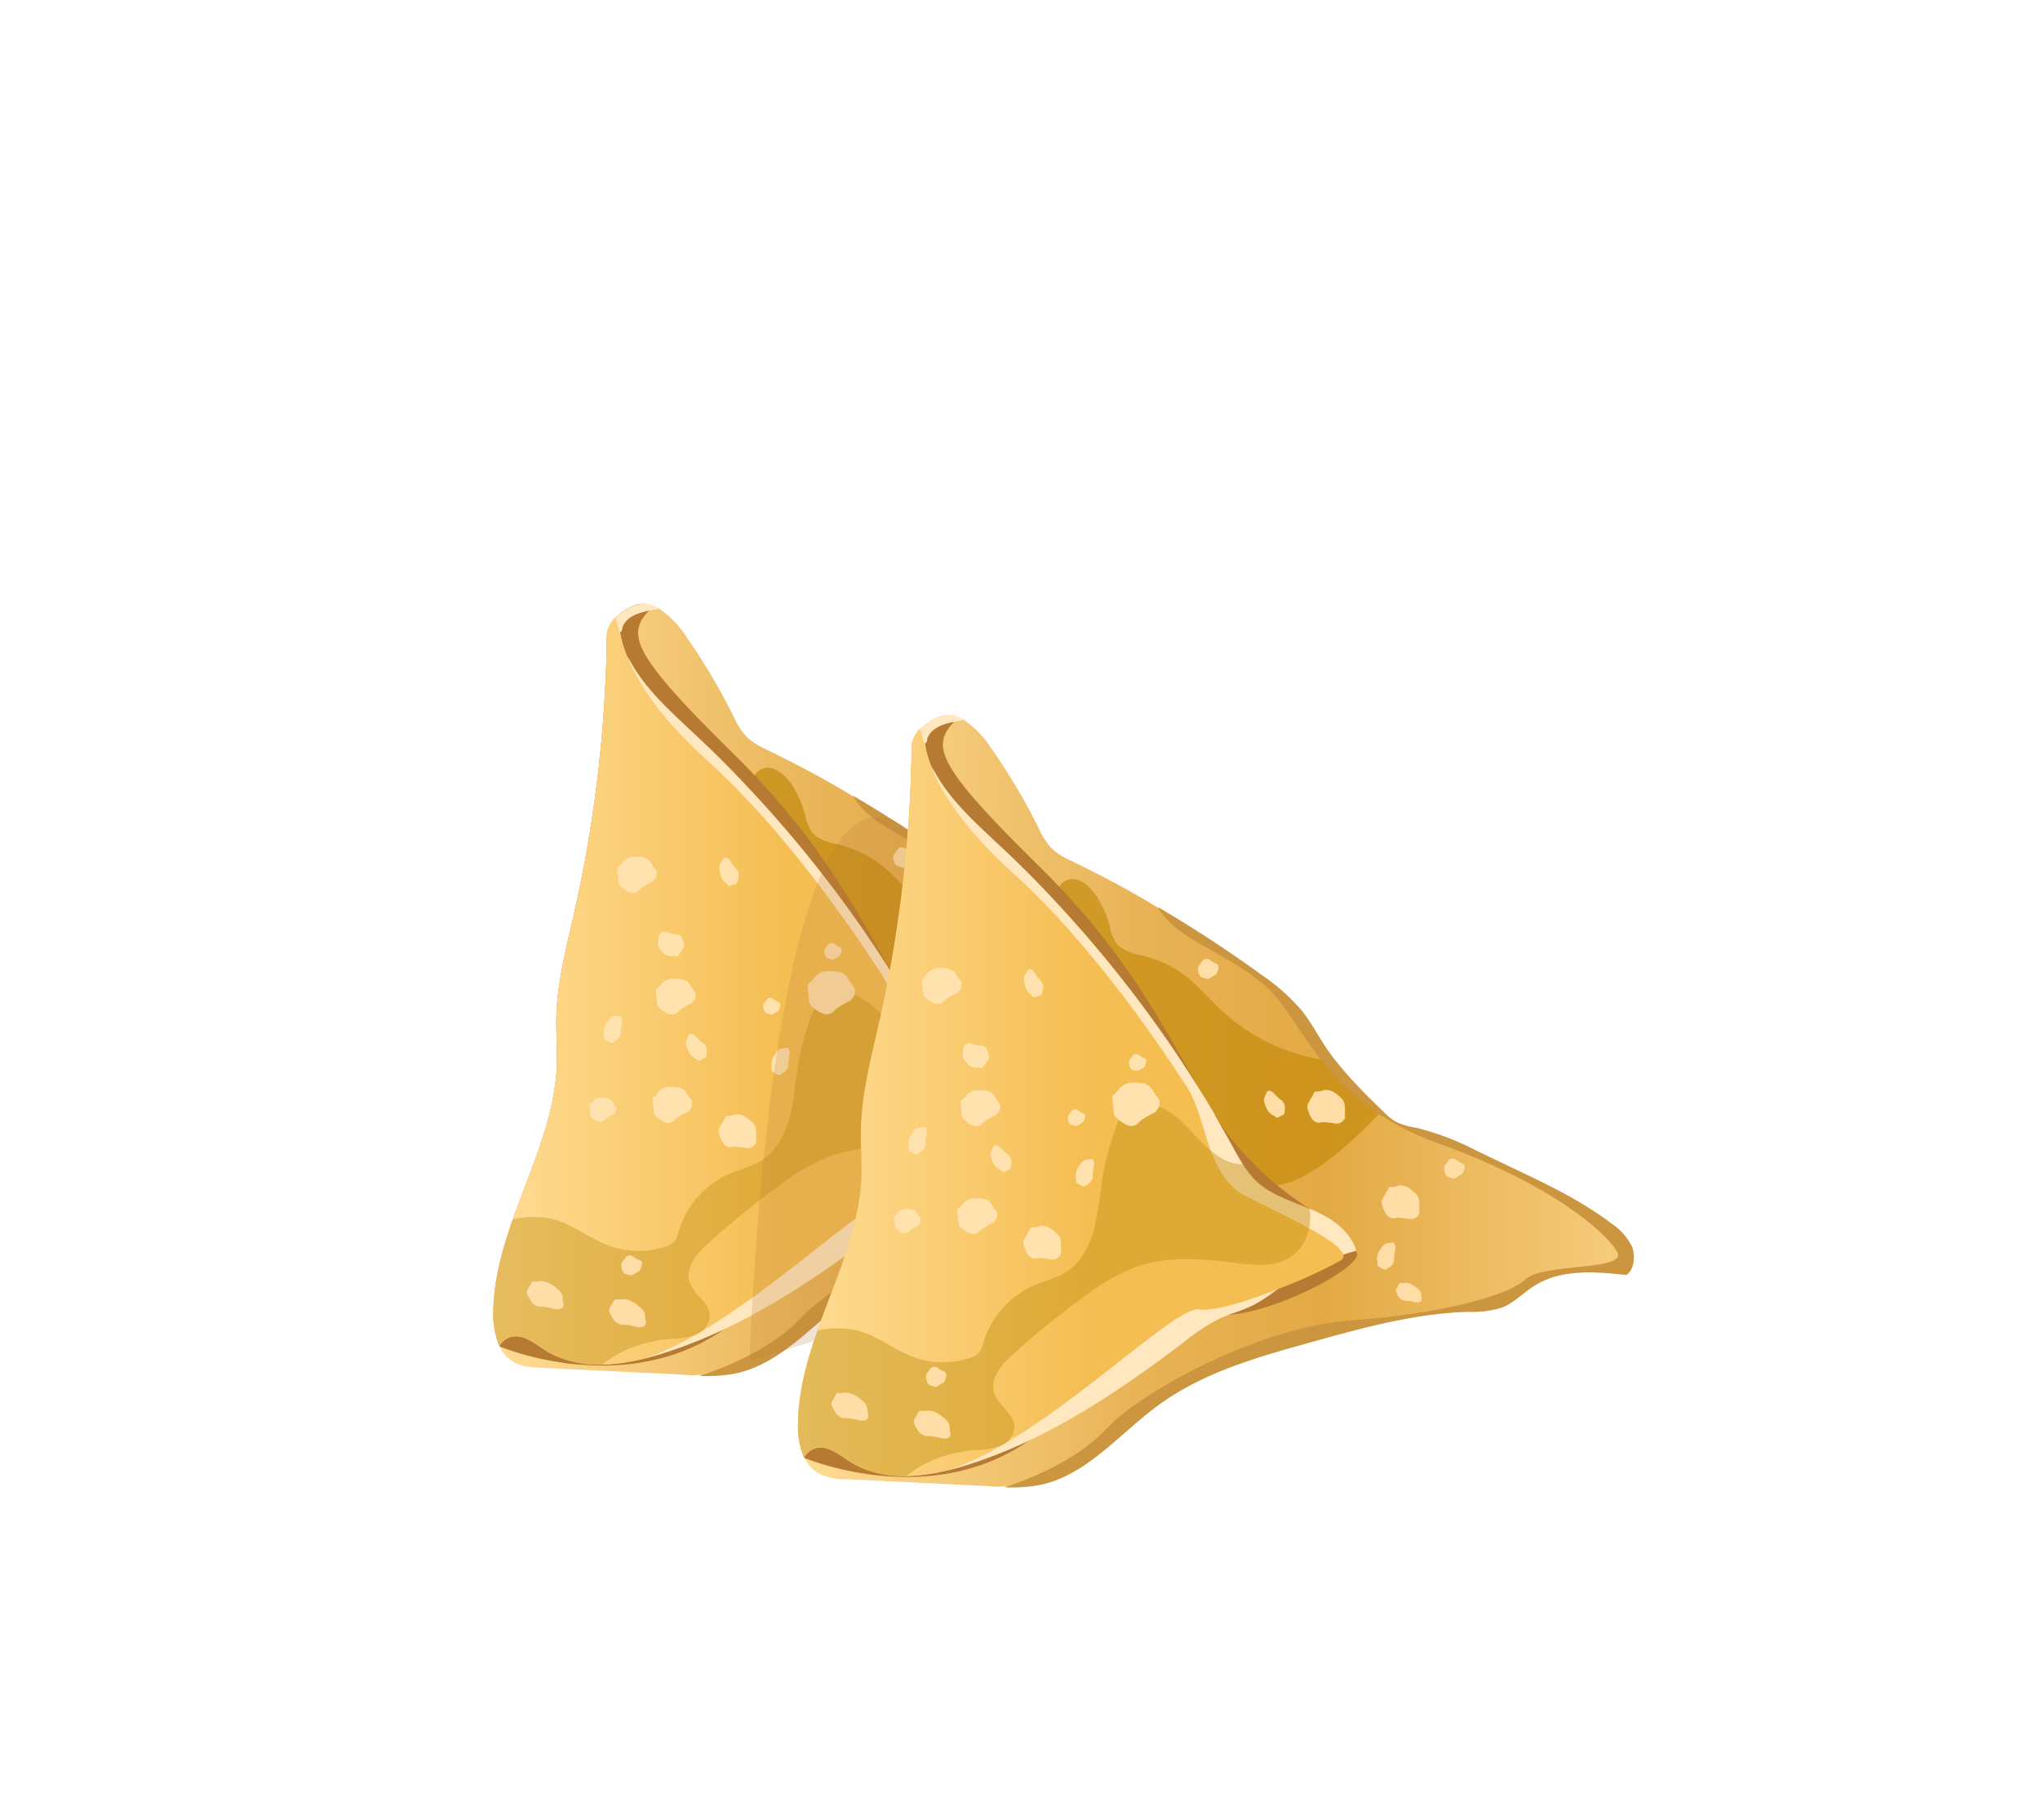 <svg id="Layer_59" data-name="Layer 59" xmlns="http://www.w3.org/2000/svg" xmlns:xlink="http://www.w3.org/1999/xlink" viewBox="0 0 370 330"><defs><style>.cls-1{fill:url(#linear-gradient);}.cls-12,.cls-2{fill:#c18706;}.cls-2{opacity:0.67;}.cls-10,.cls-3{fill:#b77a32;}.cls-4{fill:#cc9640;}.cls-5{fill:#ffe7c0;}.cls-6{fill:url(#linear-gradient-2);}.cls-14,.cls-7{fill:#bf8c0d;}.cls-7{opacity:0.39;}.cls-8{fill:#ffe2ae;}.cls-9{fill:#ffdda6;}.cls-10{opacity:0.21;}.cls-11{fill:url(#linear-gradient-3);}.cls-12{opacity:0.63;}.cls-13{fill:url(#linear-gradient-4);}.cls-14{opacity:0.42;}</style><linearGradient id="linear-gradient" x1="89.47" y1="179.42" x2="241.07" y2="179.42" gradientUnits="userSpaceOnUse"><stop offset="0" stop-color="#ffdc94"/><stop offset="0.41" stop-color="#e8b356"/><stop offset="0.63" stop-color="#e3a944"/><stop offset="0.99" stop-color="#f6cc7c"/></linearGradient><linearGradient id="linear-gradient-2" x1="89.47" y1="179.69" x2="188.4" y2="179.69" gradientUnits="userSpaceOnUse"><stop offset="0" stop-color="#ffdc94"/><stop offset="0.53" stop-color="#f5be53"/></linearGradient><linearGradient id="linear-gradient-3" x1="144.73" y1="199.63" x2="296.33" y2="199.63" xlink:href="#linear-gradient"/><linearGradient id="linear-gradient-4" x1="144.73" y1="199.89" x2="243.66" y2="199.89" xlink:href="#linear-gradient-2"/></defs><path class="cls-1" d="M239.71,211c-5.69-.62-11.83-1.13-16.69,1.94-2,1.25-3.66,3.06-5.83,3.93a17.45,17.45,0,0,1-6.12.8c-9.9.28-19.56,3-29.12,5.66s-19.13,5.41-27.14,11.26c-7,5.12-13,12.58-21.36,14.37a24.31,24.31,0,0,1-6.6.35h0a9.07,9.07,0,0,1-2.44,0c-8.71-.44-17.42-.83-26.14-1.27-1.86-.09-3.82-.19-5.41-1.23a6.41,6.41,0,0,1-2.28-2.71,14.51,14.51,0,0,1-1.1-6.12c.17-15.66,11-29.39,11.53-45,.09-2.72-.14-5.45-.1-8.16.11-6.6,1.83-13,3.28-19.44a240.9,240.9,0,0,0,5.89-50.18c.19-3.14,5-6.46,7.84-5.55a7.61,7.61,0,0,1,1.74.79,18,18,0,0,1,5,5.29A113,113,0,0,1,133,129.81a14.21,14.21,0,0,0,2.38,3.79,12.9,12.9,0,0,0,3.55,2.28c5.33,2.61,10.74,5.41,15.65,8.45h0c6.28,3.8,12.69,7.84,18.73,12.22a36.7,36.7,0,0,1,7.39,6.52c1.61,2,2.85,4.35,4.28,6.51.63.93,1.28,1.84,2,2.72a94.51,94.51,0,0,0,8.39,8.94l0,0a11.25,11.25,0,0,0,2.63,2.1,14,14,0,0,0,3.56,1,48.48,48.48,0,0,1,10.92,4.17l7.15,3.41c6,2.85,12,5.74,17.35,9.82a10.77,10.77,0,0,1,3.64,4.12C241.4,207.61,241.17,209.91,239.71,211Z"/><path class="cls-2" d="M195.38,181.25c-4.08,4.18-8.24,8.39-13.23,11.28a15.32,15.32,0,0,1-7.1,2.36,10.6,10.6,0,0,1-1.38,0c-.38-.3-.75-.61-1.11-.95a15.78,15.78,0,0,1-2.35-3c-.68-1.06-1.28-2.17-1.89-3.28-1-1.9-2.12-3.78-3.22-5.65l0,0,0-.06c-.67-1.15-1.36-2.29-2.06-3.42a220.75,220.75,0,0,0-27.15-35.55c.35-1.55,1-3,2.36-3.56,2-.79,4.1,1,5.33,2.83a19.27,19.27,0,0,1,2.41,5.35,9.81,9.81,0,0,0,1.11,3.07c1.22,1.77,3.53,2.11,5.56,2.64a20,20,0,0,1,7.47,3.79c2.08,1.67,3.83,3.73,5.76,5.58a35.42,35.42,0,0,0,17.44,9.1c1.24.25,2.48.42,3.74.58A93.23,93.23,0,0,0,195.38,181.25Z"/><path class="cls-3" d="M168.17,218.18h0c-9.43.26-19.06,10.86-37.24,23.15,0,0,0,0,0,0-18.18,12.29-40.32,2.83-40.32,2.83A14.72,14.72,0,0,1,89.47,238c.17-15.66,11-29.4,11.54-45.05.08-2.72-.15-5.44-.11-8.16.11-6.6,1.83-13,3.28-19.44a240.9,240.9,0,0,0,5.89-50.18c.16-2.73,3.79-5.6,6.64-5.7l1,1.27c-4.29,4.45-2.62,8.29,15.64,26.27,16.42,16.16,23.31,30.69,29.59,41.47.69,1.19,1.37,2.34,2.06,3.43l0,0,0,.06a57.27,57.27,0,0,0,17.46,17.08h0s5.75,5.56,8.16,7.6S177.51,217.31,168.17,218.18Z"/><path class="cls-4" d="M239.71,211c-5.69-.62-11.83-1.13-16.69,1.94-2,1.25-3.66,3.06-5.83,3.93a17.45,17.45,0,0,1-6.12.8c-9.9.28-19.56,3-29.12,5.66s-19.13,5.41-27.14,11.26c-7,5.12-12.94,12.67-21.35,14.47a27.86,27.86,0,0,1-6.58.44c1.62-.5,12.24-3.93,18.42-10.53,6.72-7.16,28-18.5,44.3-19.72s28.4-4.36,31.74-7.42,18.61-1.53,16.67-5-11.92-12.34-32.5-19.71-24.1-21.61-30.78-28-17-8.87-20-14.83q9.6,5.64,18.68,12.23a36.32,36.32,0,0,1,7.37,6.52c1.61,2,2.84,4.35,4.27,6.51,2.91,4.38,6.67,8,10.4,11.69a11,11,0,0,0,2.63,2.09,13.56,13.56,0,0,0,3.55,1,48.3,48.3,0,0,1,10.92,4.17l7.15,3.41c6,2.85,12,5.74,17.35,9.82a10.77,10.77,0,0,1,3.64,4.12C241.4,207.61,241.17,209.91,239.71,211Z"/><path class="cls-5" d="M190.72,206.6c-.79.22-1.58.45-2.35.72a42.19,42.19,0,0,0-11,5.59c-.35.24-.7.5-1,.75A30,30,0,0,1,172,216.5a32.74,32.74,0,0,1-3.81,1.5c-.67.24-1.33.49-2,.79a35,35,0,0,0-6.68,4.36c-9,6.84-18.44,13.35-28.58,18.09h0a88.08,88.08,0,0,1-11.21,4.35c-1.27.39-2.57.74-3.89,1a32.49,32.49,0,0,1-6.7.83A18.34,18.34,0,0,1,99,244.92c-1.47-.91-2.84-2.09-4.5-2.49a3.44,3.44,0,0,0-3.92,1.67,14.51,14.51,0,0,1-1.1-6.12c.06-5.84,1.62-11.4,3.56-16.9,3.27-9.26,7.66-18.33,8-28.14.09-2.72-.14-5.44-.1-8.16.11-6.6,1.83-13,3.28-19.44a240.9,240.9,0,0,0,5.89-50.18,5.38,5.38,0,0,1,1.73-3.3,7.94,7.94,0,0,1,4.91-2.4,3.39,3.39,0,0,1,1.2.15,7.61,7.61,0,0,1,1.74.79c-.64.11-1.29.2-1.91.33-2.07.4-4.13,1.1-4.87,3-.11.29.09.56-.43.93h0a18.1,18.1,0,0,0,1.18,4.22c.13.28.38.54.53.81,2.88,5.38,7.62,9.47,12,13.62q5,4.65,9.61,9.61A221.19,221.19,0,0,1,163,178.48c.7,1.13,1.4,2.27,2.07,3.42l0,.06,0,0c1.1,1.87,2.18,3.75,3.22,5.65.61,1.11,1.21,2.22,1.89,3.28a15.78,15.78,0,0,0,2.35,3c.36.34.73.65,1.11.95,2.52,1.92,5.63,2.89,8.57,4.11l.32.13h0C186,200.56,189.62,202.86,190.72,206.6Z"/><path class="cls-6" d="M188.37,207.32a.94.94,0,0,1-.52,1.09,93.11,93.11,0,0,1-11.56,5.25c-5.54,2.15-11.42,4-14,3.58-4.92-.78-29.32,24.77-46.5,29.4C110,247.92,104,248,99,244.92c-1.47-.91-2.84-2.09-4.5-2.49a3.44,3.44,0,0,0-3.92,1.67,14.51,14.51,0,0,1-1.1-6.12c.17-15.66,11-29.4,11.53-45,.09-2.72-.14-5.44-.1-8.16.11-6.6,1.83-13,3.28-19.44a240.9,240.9,0,0,0,5.89-50.18,5,5,0,0,1,1.52-3.26l.85,2.76h0a23.18,23.18,0,0,0,1.6,5c1.72,4.12,5.66,10.49,14.22,18.21,15.27,13.79,28,33.22,31.71,38.92s3.53,16.19,10.71,19.86C176.87,199.87,187.67,204.68,188.37,207.32Z"/><path class="cls-7" d="M182.24,199c.58,3.38-.76,7.14-3.58,8.89s-6.32,1.37-9.56,1c-6-.74-12.31-1.37-18.08.6a37.41,37.41,0,0,0-9.63,5.46,152.88,152.88,0,0,0-13.09,10.65c-2,1.77-4,4.25-3.24,6.83.71,2.33,3.58,3.67,3.66,6.1a3.9,3.9,0,0,1-2.43,3.46,13,13,0,0,1-4.29.79,24.08,24.08,0,0,0-10.26,2.95,31.6,31.6,0,0,0-2.64,1.81A18.34,18.34,0,0,1,99,244.92c-1.47-.91-2.84-2.09-4.5-2.49a3.44,3.44,0,0,0-3.92,1.67,14.51,14.51,0,0,1-1.1-6.12c.06-5.84,1.62-11.4,3.56-16.9a17.3,17.3,0,0,1,6.91-.08c3.72.84,6.84,3.52,10.44,4.86a15.43,15.43,0,0,0,10.32.19,3.63,3.63,0,0,0,1.57-.9,5,5,0,0,0,.83-1.88A16.57,16.57,0,0,1,132,213c2.17-1,4.56-1.46,6.52-2.83,2.46-1.72,3.92-4.63,4.7-7.61s1-6.09,1.47-9.14a47.4,47.4,0,0,1,2.28-8.74,9,9,0,0,1,1.7-3.11c1.91-2,5.18-1.85,7.58-.52s4.22,3.56,6.15,5.57,4.22,3.92,6.92,4.24a6.55,6.55,0,0,0,.89.05,15.78,15.78,0,0,0,2.35,3C175.24,196.48,178.86,197.55,182.24,199Z"/><path class="cls-8" d="M123.93,177.67a7.72,7.72,0,0,0-2-.18,2.74,2.74,0,0,0-1.83.81,4.62,4.62,0,0,1-.86.95c-.1.07-.22.12-.27.23a.48.48,0,0,0,0,.29l.19,2a1.8,1.8,0,0,0,.13.61,1.84,1.84,0,0,0,.62.68,5.29,5.29,0,0,0,1.32.8,1.62,1.62,0,0,0,1.47-.14,5.78,5.78,0,0,0,.5-.49,11.42,11.42,0,0,1,2-1.18,1.8,1.8,0,0,0,.92-2,2.06,2.06,0,0,0-.39-.6c-.54-.64-.49-.94-1.1-1.52Z"/><path class="cls-8" d="M123.34,197.27a8.67,8.67,0,0,0-2-.18,2.77,2.77,0,0,0-1.84.82c-.29.31-.49.73-.85,1a.71.71,0,0,0-.28.23.57.57,0,0,0,0,.29l.19,2a2.07,2.07,0,0,0,.12.61,1.76,1.76,0,0,0,.63.67,4.89,4.89,0,0,0,1.32.81,1.6,1.6,0,0,0,1.46-.15,3.86,3.86,0,0,0,.5-.49,11.9,11.9,0,0,1,2-1.18,1.8,1.8,0,0,0,.92-2,2.57,2.57,0,0,0-.39-.6c-.54-.64-.49-.94-1.1-1.52Z"/><path class="cls-8" d="M110.28,199.17a5.33,5.33,0,0,0-1.37-.12,1.82,1.82,0,0,0-1.24.55c-.2.21-.33.49-.58.64a.38.38,0,0,0-.18.15.34.34,0,0,0,0,.2c0,.46.09.91.13,1.37a1.36,1.36,0,0,0,.08.41,1.26,1.26,0,0,0,.43.46,3.26,3.26,0,0,0,.89.54,1.06,1.06,0,0,0,1-.1,2.65,2.65,0,0,0,.34-.33,7.65,7.65,0,0,1,1.33-.79,1.22,1.22,0,0,0,.62-1.33,1.77,1.77,0,0,0-.26-.41c-.37-.43-.33-.63-.74-1Z"/><path class="cls-8" d="M116.91,155.53a7.72,7.72,0,0,0-2-.18,2.76,2.76,0,0,0-1.84.81,4.65,4.65,0,0,1-.86,1c-.1.06-.22.11-.27.22a.57.57,0,0,0,0,.29c.06.68.12,1.36.19,2.05a2.13,2.13,0,0,0,.12.61,1.92,1.92,0,0,0,.63.67,5,5,0,0,0,1.32.8,1.6,1.6,0,0,0,1.46-.14,4.64,4.64,0,0,0,.5-.49,11.9,11.9,0,0,1,2-1.18,1.81,1.81,0,0,0,.92-2,2.22,2.22,0,0,0-.39-.6c-.54-.65-.49-.95-1.1-1.52Z"/><path class="cls-8" d="M152.45,176.32a9.48,9.48,0,0,0-2.43-.21,3.28,3.28,0,0,0-2.19,1,5.58,5.58,0,0,1-1,1.14.79.79,0,0,0-.33.27.65.65,0,0,0,0,.34l.23,2.44a2.26,2.26,0,0,0,.15.73,2.32,2.32,0,0,0,.75.81,5.93,5.93,0,0,0,1.58.95,1.88,1.88,0,0,0,1.74-.17,5.48,5.48,0,0,0,.6-.58,13.55,13.55,0,0,1,2.35-1.41,2.15,2.15,0,0,0,1.11-2.36,2.83,2.83,0,0,0-.47-.71c-.64-.77-.59-1.13-1.31-1.82Z"/><path class="cls-9" d="M201.84,196.61a8.06,8.06,0,0,0-1.56-1.36,2.69,2.69,0,0,0-1.94-.44,4.75,4.75,0,0,1-1.22.26.65.65,0,0,0-.34,0,.48.48,0,0,0-.18.22l-1,1.76a2.2,2.2,0,0,0-.23.57,2.11,2.11,0,0,0,.14.92,5.58,5.58,0,0,0,.64,1.43,1.65,1.65,0,0,0,1.27.76,4.92,4.92,0,0,0,.67-.1,11.45,11.45,0,0,1,2.25.23,1.68,1.68,0,0,0,1.84-1,2.48,2.48,0,0,0,0-.72,14.71,14.71,0,0,0-.06-1.88Z"/><path class="cls-9" d="M188.34,179.29a8.31,8.31,0,0,0-1.55-1.36,2.77,2.77,0,0,0-1.94-.45,4.1,4.1,0,0,1-1.22.26.59.59,0,0,0-.35,0,.56.56,0,0,0-.18.22l-1,1.76a2,2,0,0,0-.24.56,1.94,1.94,0,0,0,.15.92,5.3,5.3,0,0,0,.63,1.44,1.66,1.66,0,0,0,1.27.76,4.92,4.92,0,0,0,.67-.1,11.63,11.63,0,0,1,2.26.23,1.67,1.67,0,0,0,1.83-1,2.41,2.41,0,0,0,0-.71,13,13,0,0,0-.06-1.88Z"/><path class="cls-8" d="M136.82,203.93a8.31,8.31,0,0,0-1.55-1.36,2.72,2.72,0,0,0-1.94-.44,4.42,4.42,0,0,1-1.22.25.68.68,0,0,0-.35,0,.65.65,0,0,0-.18.22l-1,1.76a2,2,0,0,0-.24.56,1.94,1.94,0,0,0,.15.92,5.3,5.3,0,0,0,.63,1.44,1.66,1.66,0,0,0,1.27.76,5.31,5.31,0,0,0,.68-.1,11.61,11.61,0,0,1,2.25.23,1.67,1.67,0,0,0,1.83-1,2.41,2.41,0,0,0,0-.71,13,13,0,0,0-.06-1.88Z"/><path class="cls-9" d="M116.48,237.39a11.48,11.48,0,0,0-1.61-1.24,3.53,3.53,0,0,0-1.88-.56,4.82,4.82,0,0,1-1.14.07.75.75,0,0,0-.33,0,.26.26,0,0,0-.14.15l-.75,1.29a1,1,0,0,0-.16.42,1.5,1.5,0,0,0,.22.74,5.29,5.29,0,0,0,.75,1.21,2.19,2.19,0,0,0,1.28.74c.21,0,.42,0,.63,0a14.23,14.23,0,0,1,2.16.43c.72.12,1.54,0,1.63-.62a1.41,1.41,0,0,0-.06-.57c-.16-.67,0-.82-.24-1.49Z"/><path class="cls-9" d="M101.54,234.14a10.35,10.35,0,0,0-1.61-1.25,3.48,3.48,0,0,0-1.88-.56,4.25,4.25,0,0,1-1.13.07.76.76,0,0,0-.33,0,.36.36,0,0,0-.15.15l-.74,1.29a1.08,1.08,0,0,0-.17.43,1.59,1.59,0,0,0,.23.74,5.06,5.06,0,0,0,.74,1.2,2.19,2.19,0,0,0,1.28.74,4.42,4.42,0,0,0,.63,0,14.18,14.18,0,0,1,2.16.42c.72.12,1.54,0,1.64-.62a1.43,1.43,0,0,0-.06-.57c-.16-.67,0-.82-.24-1.49Z"/><path class="cls-9" d="M202.11,213.69a7.9,7.9,0,0,0-1.13-.87,2.45,2.45,0,0,0-1.32-.4,2.59,2.59,0,0,1-.79.05c-.08,0-.17,0-.23,0a.23.23,0,0,0-.11.11c-.17.3-.34.6-.52.9a.73.73,0,0,0-.11.29,1,1,0,0,0,.16.52,3.6,3.6,0,0,0,.52.85,1.52,1.52,0,0,0,.89.52c.16,0,.3,0,.45,0a10.61,10.61,0,0,1,1.51.3c.51.09,1.08,0,1.15-.43a.92.92,0,0,0-.05-.4c-.11-.47,0-.58-.17-1.05Z"/><path class="cls-8" d="M110.6,184.74a7.54,7.54,0,0,0-.79,1.2,2.69,2.69,0,0,0-.33,1.39,3.17,3.17,0,0,1,.08.82.48.48,0,0,0,0,.24.22.22,0,0,0,.1.11l.89.52a.61.61,0,0,0,.28.11.94.94,0,0,0,.5-.17,3.46,3.46,0,0,0,.78-.57,1.56,1.56,0,0,0,.46-.95,3.62,3.62,0,0,0,0-.46,12.54,12.54,0,0,1,.23-1.58c.06-.53-.07-1.13-.46-1.19a.85.85,0,0,0-.38,0c-.45.13-.55,0-1,.2Z"/><path class="cls-9" d="M195.61,205.65a6.91,6.91,0,0,0-.79,1.2,2.65,2.65,0,0,0-.33,1.38,3.29,3.29,0,0,1,.08.83.66.66,0,0,0,0,.24c0,.06.07.08.11.11l.89.52a.61.61,0,0,0,.28.11,1,1,0,0,0,.49-.17,3.3,3.3,0,0,0,.79-.57,1.58,1.58,0,0,0,.46-1,3.54,3.54,0,0,0,0-.46,11.29,11.29,0,0,1,.23-1.59c.06-.53-.07-1.12-.46-1.18a.85.85,0,0,0-.38,0c-.45.13-.55,0-1,.2Z"/><path class="cls-8" d="M141,190.54a8.88,8.88,0,0,0-.79,1.2,2.82,2.82,0,0,0-.33,1.39,3.25,3.25,0,0,1,.08.83.49.49,0,0,0,0,.24.19.19,0,0,0,.1.1l.89.53a.73.73,0,0,0,.29.11.9.9,0,0,0,.49-.18,3.2,3.2,0,0,0,.78-.56,1.65,1.65,0,0,0,.47-.95c0-.16,0-.31,0-.46a11.24,11.24,0,0,1,.22-1.59c.06-.53-.06-1.13-.46-1.19a1,1,0,0,0-.38.06c-.45.13-.55,0-1,.2Z"/><path class="cls-8" d="M124.42,189.36a8.66,8.66,0,0,0,.5,1.37,2.53,2.53,0,0,0,.91,1.07,3.56,3.56,0,0,1,.7.41.73.73,0,0,0,.18.14.25.25,0,0,0,.15,0l.9-.46a.67.67,0,0,0,.25-.18,1.13,1.13,0,0,0,.14-.53,3.72,3.72,0,0,0,0-1,1.62,1.62,0,0,0-.49-.94c-.12-.1-.25-.16-.38-.25a10.53,10.53,0,0,1-1.12-1.1c-.39-.36-.93-.59-1.2-.28a1.14,1.14,0,0,0-.17.35c-.15.46-.3.48-.4,1Z"/><path class="cls-8" d="M138.4,182.43a3.34,3.34,0,0,0,.19.83,1,1,0,0,0,.61.55,1.86,1.86,0,0,1,.54.13s.08.07.14.06A.24.24,0,0,0,140,184l.89-.49a1.1,1.1,0,0,0,.26-.18,1,1,0,0,0,.21-.38,2.22,2.22,0,0,0,.18-.68.54.54,0,0,0-.26-.54,2.31,2.31,0,0,0-.28-.1,3.86,3.86,0,0,1-.79-.52.87.87,0,0,0-1,0,1.14,1.14,0,0,0-.21.28,7.33,7.33,0,0,0-.54.74Z"/><path class="cls-8" d="M149.49,172.47a3.34,3.34,0,0,0,.19.83,1,1,0,0,0,.61.55,1.86,1.86,0,0,1,.54.13s.08.07.14.06a.21.21,0,0,0,.13,0l.89-.49a1.1,1.1,0,0,0,.26-.18,1,1,0,0,0,.21-.38,2.22,2.22,0,0,0,.18-.68.54.54,0,0,0-.26-.54,2.31,2.31,0,0,0-.28-.1,3.86,3.86,0,0,1-.79-.52.87.87,0,0,0-1,0,1.14,1.14,0,0,0-.21.28,7.33,7.33,0,0,0-.54.74Z"/><path class="cls-9" d="M206.67,191.67a3.19,3.19,0,0,0,.23,1,1.1,1.1,0,0,0,.72.66,2.21,2.21,0,0,1,.65.16.33.33,0,0,0,.16.07.31.31,0,0,0,.16-.06l1.06-.59a1,1,0,0,0,.56-.66,2.8,2.8,0,0,0,.22-.81.67.67,0,0,0-.31-.65c-.11-.05-.23-.07-.34-.11a5.05,5.05,0,0,1-.95-.63,1,1,0,0,0-1.19.06,1.19,1.19,0,0,0-.26.33,8.41,8.41,0,0,0-.63.88Z"/><path class="cls-9" d="M162,155.47a3.58,3.58,0,0,0,.23,1,1.13,1.13,0,0,0,.73.65,2.15,2.15,0,0,1,.64.17.33.33,0,0,0,.17.07.35.35,0,0,0,.16-.06l1.05-.59a1.3,1.3,0,0,0,.31-.21,1.24,1.24,0,0,0,.26-.46,2.69,2.69,0,0,0,.21-.81.66.66,0,0,0-.31-.64,1.69,1.69,0,0,0-.34-.11,5.32,5.32,0,0,1-.94-.63,1,1,0,0,0-1.2,0,1.91,1.91,0,0,0-.25.33,7.67,7.67,0,0,0-.64.89Z"/><path class="cls-9" d="M112.68,229.44a3.32,3.32,0,0,0,.23,1,1.09,1.09,0,0,0,.72.65,2.58,2.58,0,0,1,.65.16s.09.08.16.07a.49.49,0,0,0,.16-.05c.35-.2.7-.4,1.06-.59a2,2,0,0,0,.3-.21,1.24,1.24,0,0,0,.26-.46,3.06,3.06,0,0,0,.22-.81.69.69,0,0,0-.31-.65c-.11,0-.23-.07-.34-.11a5,5,0,0,1-1-.62,1,1,0,0,0-1.19.05,1.35,1.35,0,0,0-.26.33,8.53,8.53,0,0,0-.64.88Z"/><path class="cls-9" d="M174,179.49a8.31,8.31,0,0,0,.5,1.37,2.63,2.63,0,0,0,.91,1.08,3.08,3.08,0,0,1,.7.4c.06.06.12.13.18.14a.16.16,0,0,0,.15,0l.9-.46a.58.58,0,0,0,.25-.18,1.07,1.07,0,0,0,.14-.53,3.72,3.72,0,0,0,0-1,1.68,1.68,0,0,0-.49-.94,3,3,0,0,0-.38-.24,10.65,10.65,0,0,1-1.12-1.11c-.39-.35-.93-.59-1.2-.28a1.09,1.09,0,0,0-.17.36c-.15.46-.3.47-.4,1Z"/><path class="cls-8" d="M119.49,171.8a6.21,6.21,0,0,0,.94,1.11,2,2,0,0,0,1.3.51,3.2,3.2,0,0,1,.87,0,.43.43,0,0,0,.25,0,.35.35,0,0,0,.14-.13l.85-1.11a1.36,1.36,0,0,0,.21-.37,1.43,1.43,0,0,0,0-.65,4.05,4.05,0,0,0-.3-1.06,1.2,1.2,0,0,0-.81-.67,3.84,3.84,0,0,0-.48,0,8.52,8.52,0,0,1-1.54-.4,1.14,1.14,0,0,0-1.37.52,1.57,1.57,0,0,0-.08.49,9.71,9.71,0,0,0-.14,1.31Z"/><path class="cls-8" d="M130.45,157.23a7.87,7.87,0,0,0,.24,1.44,2.61,2.61,0,0,0,.69,1.24,3.42,3.42,0,0,1,.61.54.45.45,0,0,0,.15.18.26.26,0,0,0,.15,0l1-.27a.58.58,0,0,0,.28-.12,1,1,0,0,0,.23-.49,3.87,3.87,0,0,0,.19-1,1.66,1.66,0,0,0-.31-1c-.1-.12-.21-.21-.32-.32a11.55,11.55,0,0,1-.89-1.31c-.31-.43-.8-.77-1.12-.52a1,1,0,0,0-.24.31c-.23.42-.38.4-.57.87Z"/><path class="cls-10" d="M135.94,246.78s3.68-119,29.65-95.63S267.28,208.12,135.94,246.78Z"/><path class="cls-11" d="M295,231.2c-5.68-.62-11.82-1.13-16.69,1.94-2,1.25-3.65,3.06-5.82,3.93a17.51,17.51,0,0,1-6.12.8c-9.9.28-19.57,3-29.12,5.66s-19.13,5.41-27.14,11.26c-7,5.12-13,12.58-21.37,14.37a24.29,24.29,0,0,1-6.6.35h0a9.07,9.07,0,0,1-2.44,0c-8.72-.43-17.43-.83-26.15-1.27a10.55,10.55,0,0,1-5.4-1.23,6.34,6.34,0,0,1-2.28-2.71,14.48,14.48,0,0,1-1.1-6.12c.17-15.65,11-29.39,11.53-45,.09-2.72-.15-5.44-.1-8.16.1-6.6,1.82-13,3.27-19.44a240.22,240.22,0,0,0,5.9-50.17c.19-3.15,4.95-6.47,7.84-5.56a7.81,7.81,0,0,1,1.74.79,18.12,18.12,0,0,1,5,5.29A111.89,111.89,0,0,1,188.3,150a14.42,14.42,0,0,0,2.38,3.8,13.1,13.1,0,0,0,3.55,2.27c5.32,2.61,10.74,5.41,15.64,8.45h0c6.28,3.8,12.69,7.85,18.73,12.22a36.7,36.7,0,0,1,7.39,6.52c1.61,2,2.85,4.35,4.28,6.51.62.93,1.28,1.84,2,2.72a94.51,94.51,0,0,0,8.39,8.94l0,0a11.26,11.26,0,0,0,2.63,2.09,13.54,13.54,0,0,0,3.55,1,49.34,49.34,0,0,1,10.93,4.17l7.15,3.41c6,2.86,12,5.74,17.35,9.82a10.77,10.77,0,0,1,3.64,4.12C296.65,227.81,296.42,230.11,295,231.2Z"/><path class="cls-12" d="M250.63,201.45c-4.08,4.18-8.23,8.39-13.23,11.28a15.41,15.41,0,0,1-7.1,2.37,12.46,12.46,0,0,1-1.37,0,11,11,0,0,1-1.11-.94,15.76,15.76,0,0,1-2.35-3c-.68-1.06-1.29-2.17-1.89-3.28q-1.58-2.85-3.23-5.65a.13.13,0,0,0,0-.05l0-.06c-.67-1.15-1.37-2.29-2.06-3.42a222.35,222.35,0,0,0-27.15-35.55c.35-1.55,1-3,2.36-3.55,2-.8,4.1,1,5.33,2.82a19,19,0,0,1,2.4,5.35,10.08,10.08,0,0,0,1.12,3.07c1.22,1.77,3.53,2.11,5.56,2.64a20.11,20.11,0,0,1,7.47,3.79c2.07,1.67,3.82,3.73,5.76,5.58a35.53,35.53,0,0,0,17.43,9.11c1.24.24,2.49.41,3.74.57A94.59,94.59,0,0,0,250.63,201.45Z"/><path class="cls-3" d="M223.42,238.38h0c-9.43.26-19.06,10.86-37.23,23.15,0,0,0,0,0,0-18.19,12.29-40.33,2.83-40.33,2.83a14.52,14.52,0,0,1-1.1-6.13c.17-15.66,11-29.4,11.53-45.05.09-2.71-.15-5.44-.1-8.16.1-6.6,1.82-13,3.27-19.44a240.22,240.22,0,0,0,5.9-50.17c.16-2.74,3.79-5.61,6.63-5.71l1,1.27c-4.29,4.45-2.62,8.3,15.64,26.27,16.42,16.16,23.31,30.69,29.59,41.48.69,1.18,1.37,2.33,2.05,3.42a.21.21,0,0,1,0,.06.07.07,0,0,1,0,.05,57.11,57.11,0,0,0,17.47,17.08h0s5.75,5.56,8.16,7.6S232.77,237.51,223.42,238.38Z"/><path class="cls-4" d="M295,231.2c-5.68-.62-11.82-1.13-16.69,1.94-2,1.25-3.65,3.06-5.82,3.93a17.51,17.51,0,0,1-6.12.8c-9.9.28-19.57,3-29.12,5.66s-19.13,5.41-27.14,11.26c-7,5.12-12.94,12.67-21.35,14.47a27.34,27.34,0,0,1-6.58.44c1.62-.5,12.23-3.93,18.42-10.53,6.71-7.16,28-18.5,44.29-19.71s28.41-4.37,31.74-7.43,18.61-1.52,16.68-5-11.92-12.33-32.5-19.71-24.1-21.61-30.78-28-17-8.86-20-14.83q9.61,5.64,18.69,12.23a36.59,36.59,0,0,1,7.37,6.52c1.61,2,2.84,4.35,4.27,6.51,2.91,4.38,6.67,8.06,10.4,11.69a11.2,11.2,0,0,0,2.62,2.1,13.61,13.61,0,0,0,3.56,1,49.45,49.45,0,0,1,10.92,4.17l7.15,3.41c6,2.86,12,5.74,17.35,9.82a10.77,10.77,0,0,1,3.64,4.12C296.65,227.81,296.42,230.11,295,231.2Z"/><path class="cls-5" d="M246,226.81c-.79.21-1.57.44-2.35.71a42.29,42.29,0,0,0-11,5.59l-1.05.75a31.39,31.39,0,0,1-4.33,2.85,37.64,37.64,0,0,1-3.81,1.5c-.67.23-1.33.49-2,.78a35.4,35.4,0,0,0-6.69,4.36c-9,6.84-18.43,13.35-28.57,18.09h0A86.48,86.48,0,0,1,175,265.8c-1.27.39-2.57.74-3.89,1a32.67,32.67,0,0,1-6.71.83,18.3,18.3,0,0,1-10.1-2.55c-1.47-.91-2.84-2.09-4.5-2.49a3.43,3.43,0,0,0-3.92,1.67,14.51,14.51,0,0,1-1.1-6.12c.06-5.84,1.61-11.4,3.55-16.9,3.28-9.26,7.67-18.33,8-28.14.09-2.72-.15-5.44-.1-8.16.1-6.6,1.82-13,3.27-19.44a240.22,240.22,0,0,0,5.9-50.17,5.44,5.44,0,0,1,1.72-3.31,7.94,7.94,0,0,1,4.91-2.4,3.41,3.41,0,0,1,1.21.15,7.81,7.81,0,0,1,1.74.79c-.64.11-1.29.21-1.91.33-2.08.4-4.13,1.11-4.87,3-.11.29.09.56-.44.94h0a18.35,18.35,0,0,0,1.19,4.23c.13.28.38.53.52.8,2.89,5.38,7.63,9.47,12,13.62q5,4.65,9.61,9.61a221.77,221.77,0,0,1,27.15,35.55c.7,1.13,1.39,2.27,2.06,3.42,0,0,0,0,0,.06a.09.09,0,0,1,0,.05q1.65,2.81,3.23,5.65c.6,1.11,1.21,2.22,1.89,3.29a16,16,0,0,0,2.35,3,11,11,0,0,0,1.11.94c2.52,1.92,5.63,2.89,8.56,4.11l.33.13h0C241.3,220.76,244.87,223.06,246,226.81Z"/><path class="cls-13" d="M243.62,227.52a.92.92,0,0,1-.51,1.09,92.73,92.73,0,0,1-11.57,5.25c-5.53,2.15-11.42,4-14,3.58-4.92-.78-29.32,24.77-46.5,29.4-5.76,1.28-11.82,1.38-16.81-1.72-1.47-.91-2.84-2.09-4.5-2.49a3.43,3.43,0,0,0-3.92,1.67,14.51,14.51,0,0,1-1.1-6.12c.17-15.66,11-29.4,11.53-45,.09-2.72-.15-5.44-.1-8.16.1-6.6,1.82-13,3.27-19.44a240.22,240.22,0,0,0,5.9-50.17,5,5,0,0,1,1.52-3.27l.84,2.77h0a23,23,0,0,0,1.61,5C171,144,175,150.41,183.52,158.13c15.27,13.79,28,33.22,31.71,38.92s3.53,16.19,10.71,19.86C232.12,220.07,242.92,224.88,243.62,227.52Z"/><path class="cls-14" d="M237.49,219.16c.59,3.38-.75,7.14-3.57,8.89s-6.32,1.37-9.57,1c-6-.74-12.31-1.37-18.07.6a37.41,37.41,0,0,0-9.63,5.46,152.88,152.88,0,0,0-13.09,10.65c-1.95,1.77-4.05,4.25-3.24,6.83.71,2.33,3.57,3.67,3.66,6.1a3.87,3.87,0,0,1-2.44,3.46,12.88,12.88,0,0,1-4.28.79A24.22,24.22,0,0,0,167,265.86a31.76,31.76,0,0,0-2.65,1.81,18.3,18.3,0,0,1-10.1-2.55c-1.47-.91-2.84-2.09-4.5-2.49a3.43,3.43,0,0,0-3.92,1.67,14.51,14.51,0,0,1-1.1-6.12c.06-5.84,1.61-11.4,3.55-16.9a17.3,17.3,0,0,1,6.91-.08c3.73.85,6.85,3.52,10.44,4.87a15.49,15.49,0,0,0,10.32.18,3.58,3.58,0,0,0,1.57-.9,5.09,5.09,0,0,0,.84-1.88,16.61,16.61,0,0,1,8.89-10.24c2.17-1,4.57-1.46,6.53-2.83,2.45-1.72,3.91-4.63,4.69-7.61a90.12,90.12,0,0,0,1.47-9.14,47.63,47.63,0,0,1,2.29-8.74,8.94,8.94,0,0,1,1.69-3.11c1.91-2,5.18-1.85,7.59-.52s4.22,3.57,6.15,5.57,4.21,3.92,6.92,4.24a6.55,6.55,0,0,0,.89,0,15.76,15.76,0,0,0,2.35,3C230.5,216.68,234.11,217.75,237.49,219.16Z"/><path class="cls-8" d="M179.19,197.87a7.72,7.72,0,0,0-2-.18,2.76,2.76,0,0,0-1.84.81,4.91,4.91,0,0,1-.85,1,.67.67,0,0,0-.28.22.57.57,0,0,0,0,.29l.19,2a2.07,2.07,0,0,0,.12.61,2,2,0,0,0,.63.68,5.12,5.12,0,0,0,1.32.8,1.62,1.62,0,0,0,1.47-.14,5.66,5.66,0,0,0,.49-.49,11.9,11.9,0,0,1,2-1.18,1.81,1.81,0,0,0,.92-2,2,2,0,0,0-.39-.6c-.54-.65-.49-.95-1.1-1.52Z"/><path class="cls-8" d="M178.6,217.48a8.3,8.3,0,0,0-2-.19,2.77,2.77,0,0,0-1.83.82,4.89,4.89,0,0,1-.86.95c-.1.07-.22.12-.27.23a.57.57,0,0,0,0,.29l.19,2a1.8,1.8,0,0,0,.13.61,1.87,1.87,0,0,0,.63.68,5,5,0,0,0,1.32.8,1.6,1.6,0,0,0,1.46-.15,4.52,4.52,0,0,0,.5-.48,11.6,11.6,0,0,1,2-1.19,1.8,1.8,0,0,0,.93-2,2.57,2.57,0,0,0-.39-.6c-.54-.64-.5-.94-1.1-1.52Z"/><path class="cls-8" d="M165.53,219.37a5.26,5.26,0,0,0-1.37-.12,1.84,1.84,0,0,0-1.23.55,3.57,3.57,0,0,1-.58.64.47.47,0,0,0-.19.15.44.44,0,0,0,0,.2c0,.46.08.92.13,1.38a1.19,1.19,0,0,0,.08.41,1.39,1.39,0,0,0,.42.45,3.42,3.42,0,0,0,.89.54,1.08,1.08,0,0,0,1-.1,3.51,3.51,0,0,0,.34-.33,7.65,7.65,0,0,1,1.33-.79A1.22,1.22,0,0,0,167,221a1.34,1.34,0,0,0-.27-.4c-.36-.44-.33-.64-.74-1Z"/><path class="cls-8" d="M172.17,175.73a8.29,8.29,0,0,0-2-.18,2.74,2.74,0,0,0-1.83.81,5,5,0,0,1-.86,1c-.1.06-.22.11-.27.22a.49.49,0,0,0,0,.29c.07.68.13,1.37.19,2a1.85,1.85,0,0,0,.13.61,1.83,1.83,0,0,0,.63.67,4.71,4.71,0,0,0,1.32.8,1.6,1.6,0,0,0,1.46-.14,5.78,5.78,0,0,0,.5-.49,12.23,12.23,0,0,1,2-1.18,1.79,1.79,0,0,0,.92-2,1.83,1.83,0,0,0-.39-.6c-.53-.65-.49-.94-1.09-1.52Z"/><path class="cls-8" d="M207.71,196.52a9.52,9.52,0,0,0-2.43-.21,3.28,3.28,0,0,0-2.19,1,5.89,5.89,0,0,1-1,1.14.87.87,0,0,0-.33.27.68.68,0,0,0,0,.35l.23,2.43a2.21,2.21,0,0,0,.15.73,2.16,2.16,0,0,0,.75.81,5.88,5.88,0,0,0,1.57,1,1.9,1.9,0,0,0,1.75-.17,6.55,6.55,0,0,0,.6-.58,13.55,13.55,0,0,1,2.35-1.41,2.14,2.14,0,0,0,1.1-2.35,2.6,2.6,0,0,0-.46-.72c-.65-.77-.59-1.13-1.31-1.81Z"/><path class="cls-9" d="M257.1,216.81a9.12,9.12,0,0,0-1.56-1.36,2.75,2.75,0,0,0-1.94-.44,4.75,4.75,0,0,1-1.22.26.59.59,0,0,0-.35,0,.53.53,0,0,0-.18.21l-1,1.76a1.67,1.67,0,0,0-.23.57,1.84,1.84,0,0,0,.14.92,4.86,4.86,0,0,0,.64,1.43,1.62,1.62,0,0,0,1.27.76,5.37,5.37,0,0,0,.67-.09,11.44,11.44,0,0,1,2.25.22,1.67,1.67,0,0,0,1.83-1,1.94,1.94,0,0,0,0-.72,11.78,11.78,0,0,0-.06-1.88Z"/><path class="cls-9" d="M243.6,199.49a8.7,8.7,0,0,0-1.56-1.36,2.69,2.69,0,0,0-1.94-.44,4.35,4.35,0,0,1-1.22.25.65.65,0,0,0-.34,0,.48.48,0,0,0-.18.22l-1,1.76a2.28,2.28,0,0,0-.23.56,2.07,2.07,0,0,0,.14.92,5.65,5.65,0,0,0,.64,1.44,1.65,1.65,0,0,0,1.27.76,4.92,4.92,0,0,0,.67-.1,11.45,11.45,0,0,1,2.25.23,1.66,1.66,0,0,0,1.83-1,2.11,2.11,0,0,0,0-.71,13,13,0,0,0-.07-1.88Z"/><path class="cls-8" d="M192.08,224.13a8.06,8.06,0,0,0-1.56-1.36,2.69,2.69,0,0,0-1.94-.44,4.35,4.35,0,0,1-1.22.25.65.65,0,0,0-.34,0,.48.48,0,0,0-.18.22l-1,1.76a2.2,2.2,0,0,0-.23.57,2,2,0,0,0,.14.91,5.65,5.65,0,0,0,.64,1.44,1.65,1.65,0,0,0,1.27.76,4.92,4.92,0,0,0,.67-.1,11.45,11.45,0,0,1,2.25.23,1.68,1.68,0,0,0,1.84-1,2.48,2.48,0,0,0,0-.72,14.71,14.71,0,0,0-.06-1.88Z"/><path class="cls-9" d="M171.74,257.6a11.38,11.38,0,0,0-1.61-1.25,3.54,3.54,0,0,0-1.89-.56,4.25,4.25,0,0,1-1.13.07.76.76,0,0,0-.33,0,.36.36,0,0,0-.15.15l-.74,1.29a1.08,1.08,0,0,0-.16.42,1.47,1.47,0,0,0,.22.75,5.8,5.8,0,0,0,.74,1.2,2.22,2.22,0,0,0,1.28.74c.22,0,.42,0,.63,0a14.18,14.18,0,0,1,2.16.42c.73.12,1.54,0,1.64-.62a1.41,1.41,0,0,0-.06-.57c-.16-.67,0-.82-.24-1.49Z"/><path class="cls-9" d="M156.8,254.34a10.84,10.84,0,0,0-1.61-1.25,3.53,3.53,0,0,0-1.88-.56,4.79,4.79,0,0,1-1.14.08.73.73,0,0,0-.32,0,.26.26,0,0,0-.15.16c-.25.43-.5.85-.74,1.28a1,1,0,0,0-.17.43,1.48,1.48,0,0,0,.23.74,5.06,5.06,0,0,0,.74,1.2,2.13,2.13,0,0,0,1.28.74,4.42,4.42,0,0,0,.63,0,14.18,14.18,0,0,1,2.16.42c.72.12,1.54,0,1.64-.62a1.81,1.81,0,0,0-.06-.56,9.78,9.78,0,0,0-.25-1.5Z"/><path class="cls-9" d="M257.37,233.89a7.9,7.9,0,0,0-1.13-.87,2.35,2.35,0,0,0-1.32-.39,3.5,3.5,0,0,1-.79.05.47.47,0,0,0-.23,0c-.06,0-.08.06-.11.11-.17.3-.34.6-.52.9a.77.77,0,0,0-.11.3,1.09,1.09,0,0,0,.15.52,3.9,3.9,0,0,0,.52.84,1.54,1.54,0,0,0,.9.52c.15,0,.3,0,.44,0a10.68,10.68,0,0,1,1.52.29c.5.09,1.08,0,1.14-.43a1.09,1.09,0,0,0,0-.4c-.11-.47,0-.58-.17-1.05Z"/><path class="cls-8" d="M165.86,204.94a7.59,7.59,0,0,0-.8,1.2,2.8,2.8,0,0,0-.32,1.39,3.68,3.68,0,0,1,.08.82.67.67,0,0,0,0,.24.2.2,0,0,0,.11.11l.88.52a.81.81,0,0,0,.29.12,1,1,0,0,0,.49-.18,3.51,3.51,0,0,0,.79-.57,1.53,1.53,0,0,0,.46-1,3.62,3.62,0,0,0,0-.46,11.15,11.15,0,0,1,.23-1.58c.06-.53-.07-1.13-.46-1.19a1,1,0,0,0-.38.05c-.45.13-.55,0-1,.21Z"/><path class="cls-9" d="M250.86,225.85a8.29,8.29,0,0,0-.79,1.2,2.68,2.68,0,0,0-.32,1.39,3.68,3.68,0,0,1,.08.82.67.67,0,0,0,0,.24c0,.06.07.08.11.11l.88.52a.61.61,0,0,0,.29.11.88.88,0,0,0,.49-.17,3.51,3.51,0,0,0,.79-.57,1.61,1.61,0,0,0,.46-.95,3.62,3.62,0,0,0,0-.46,11.15,11.15,0,0,1,.23-1.58c.06-.53-.07-1.13-.47-1.19a.79.79,0,0,0-.37.05c-.45.13-.55,0-1,.21Z"/><path class="cls-8" d="M196.22,210.75a6.83,6.83,0,0,0-.79,1.19,2.71,2.71,0,0,0-.33,1.39,3.29,3.29,0,0,1,.08.83.66.66,0,0,0,0,.24.29.29,0,0,0,.11.11l.89.52a.69.69,0,0,0,.28.11.9.9,0,0,0,.49-.18,3,3,0,0,0,.79-.56,1.58,1.58,0,0,0,.46-1,3.46,3.46,0,0,0,0-.46,11.29,11.29,0,0,1,.23-1.59c.06-.53-.07-1.12-.46-1.18a.85.85,0,0,0-.38.05c-.45.13-.55,0-1,.2Z"/><path class="cls-8" d="M179.67,209.56a8.66,8.66,0,0,0,.5,1.37,2.63,2.63,0,0,0,.92,1.07,3.49,3.49,0,0,1,.69.41.49.49,0,0,0,.19.14.17.17,0,0,0,.14,0l.91-.46a.76.76,0,0,0,.25-.18,1.1,1.1,0,0,0,.14-.53,3.73,3.73,0,0,0,0-1,1.6,1.6,0,0,0-.49-.94c-.11-.1-.25-.16-.37-.25a9.72,9.72,0,0,1-1.13-1.1c-.38-.36-.92-.59-1.19-.28a1,1,0,0,0-.17.35c-.15.46-.3.48-.4,1Z"/><path class="cls-8" d="M193.66,202.63a2.52,2.52,0,0,0,.19.83,1,1,0,0,0,.61.55,2.25,2.25,0,0,1,.54.13s.08.07.14.06a.33.33,0,0,0,.13,0l.89-.5a1.1,1.1,0,0,0,.25-.17,1,1,0,0,0,.22-.39,2.08,2.08,0,0,0,.18-.68.56.56,0,0,0-.26-.54c-.09,0-.19-.06-.28-.09a4.27,4.27,0,0,1-.8-.53.84.84,0,0,0-1,.05,1.13,1.13,0,0,0-.22.27c-.21.35-.35.39-.53.74Z"/><path class="cls-8" d="M204.75,192.67a2.52,2.52,0,0,0,.19.83,1,1,0,0,0,.61.55,2.25,2.25,0,0,1,.54.13.23.23,0,0,0,.14.07l.13-.05.89-.5a1.1,1.1,0,0,0,.25-.17,1,1,0,0,0,.22-.39,2.08,2.08,0,0,0,.18-.68.56.56,0,0,0-.26-.54,2.29,2.29,0,0,0-.28-.09,4.27,4.27,0,0,1-.8-.53.84.84,0,0,0-1,0,1.44,1.44,0,0,0-.22.27c-.21.35-.35.39-.53.74Z"/><path class="cls-9" d="M261.93,211.88a3.5,3.5,0,0,0,.22,1,1.12,1.12,0,0,0,.73.66,2.29,2.29,0,0,1,.65.16.29.29,0,0,0,.16.07.35.35,0,0,0,.16-.06l1-.59a1.65,1.65,0,0,0,.31-.2,1.24,1.24,0,0,0,.26-.46,2.77,2.77,0,0,0,.21-.81.65.65,0,0,0-.31-.65,2.72,2.72,0,0,0-.34-.11,4.83,4.83,0,0,1-.94-.63,1.06,1.06,0,0,0-1.2.06,1.37,1.37,0,0,0-.25.33,8.53,8.53,0,0,0-.64.88Z"/><path class="cls-9" d="M217.25,175.67a3.58,3.58,0,0,0,.23,1,1.14,1.14,0,0,0,.72.65,2.22,2.22,0,0,1,.65.17.33.33,0,0,0,.16.07.31.31,0,0,0,.16-.06l1.06-.59a1.3,1.3,0,0,0,.31-.21,1.22,1.22,0,0,0,.25-.46,2.4,2.4,0,0,0,.22-.8.67.67,0,0,0-.31-.65,3.38,3.38,0,0,0-.34-.11,4.68,4.68,0,0,1-.94-.63,1,1,0,0,0-1.2.06,1.59,1.59,0,0,0-.26.32,7.58,7.58,0,0,0-.63.89Z"/><path class="cls-9" d="M167.93,249.64a3.58,3.58,0,0,0,.23,1,1.13,1.13,0,0,0,.73.65,2.5,2.5,0,0,1,.64.16.27.27,0,0,0,.17.08.52.52,0,0,0,.16-.06l1-.59a1.3,1.3,0,0,0,.31-.21,1.24,1.24,0,0,0,.26-.46,2.69,2.69,0,0,0,.21-.81.65.65,0,0,0-.31-.64,1.7,1.7,0,0,0-.34-.12,5.27,5.27,0,0,1-.94-.62,1,1,0,0,0-1.2.05,1.91,1.91,0,0,0-.25.33,7.67,7.67,0,0,0-.64.89Z"/><path class="cls-9" d="M229.26,199.7a8.55,8.55,0,0,0,.5,1.36,2.72,2.72,0,0,0,.92,1.08,3.43,3.43,0,0,1,.69.4.53.53,0,0,0,.19.15.22.22,0,0,0,.14,0l.91-.47a.56.56,0,0,0,.25-.18,1.06,1.06,0,0,0,.14-.52,3.72,3.72,0,0,0,0-1,1.57,1.57,0,0,0-.49-.94,3,3,0,0,0-.37-.25,10.72,10.72,0,0,1-1.13-1.11c-.38-.35-.92-.58-1.19-.28a1,1,0,0,0-.17.36c-.15.46-.3.48-.4,1Z"/><path class="cls-8" d="M174.74,192a6,6,0,0,0,.95,1.11,2,2,0,0,0,1.3.52,2.85,2.85,0,0,1,.87,0,.4.4,0,0,0,.24,0,.27.27,0,0,0,.15-.13l.84-1.11a1.17,1.17,0,0,0,.22-.37,1.3,1.3,0,0,0,0-.65,3.57,3.57,0,0,0-.3-1.06,1.16,1.16,0,0,0-.8-.67,3.84,3.84,0,0,0-.48,0,8.52,8.52,0,0,1-1.54-.4,1.15,1.15,0,0,0-1.37.52,1.57,1.57,0,0,0-.08.49,7.29,7.29,0,0,0-.14,1.31Z"/><path class="cls-8" d="M185.71,177.43a8.81,8.81,0,0,0,.23,1.44,2.71,2.71,0,0,0,.7,1.24,3.41,3.41,0,0,1,.6.54.57.57,0,0,0,.16.18.2.2,0,0,0,.15,0l1-.26a.72.72,0,0,0,.28-.13A1,1,0,0,0,189,180a3.41,3.41,0,0,0,.18-1,1.59,1.59,0,0,0-.3-1c-.1-.12-.21-.21-.32-.32a9.75,9.75,0,0,1-.9-1.31c-.31-.43-.79-.77-1.12-.52a1.09,1.09,0,0,0-.23.31c-.23.42-.39.41-.58.87Z"/></svg>